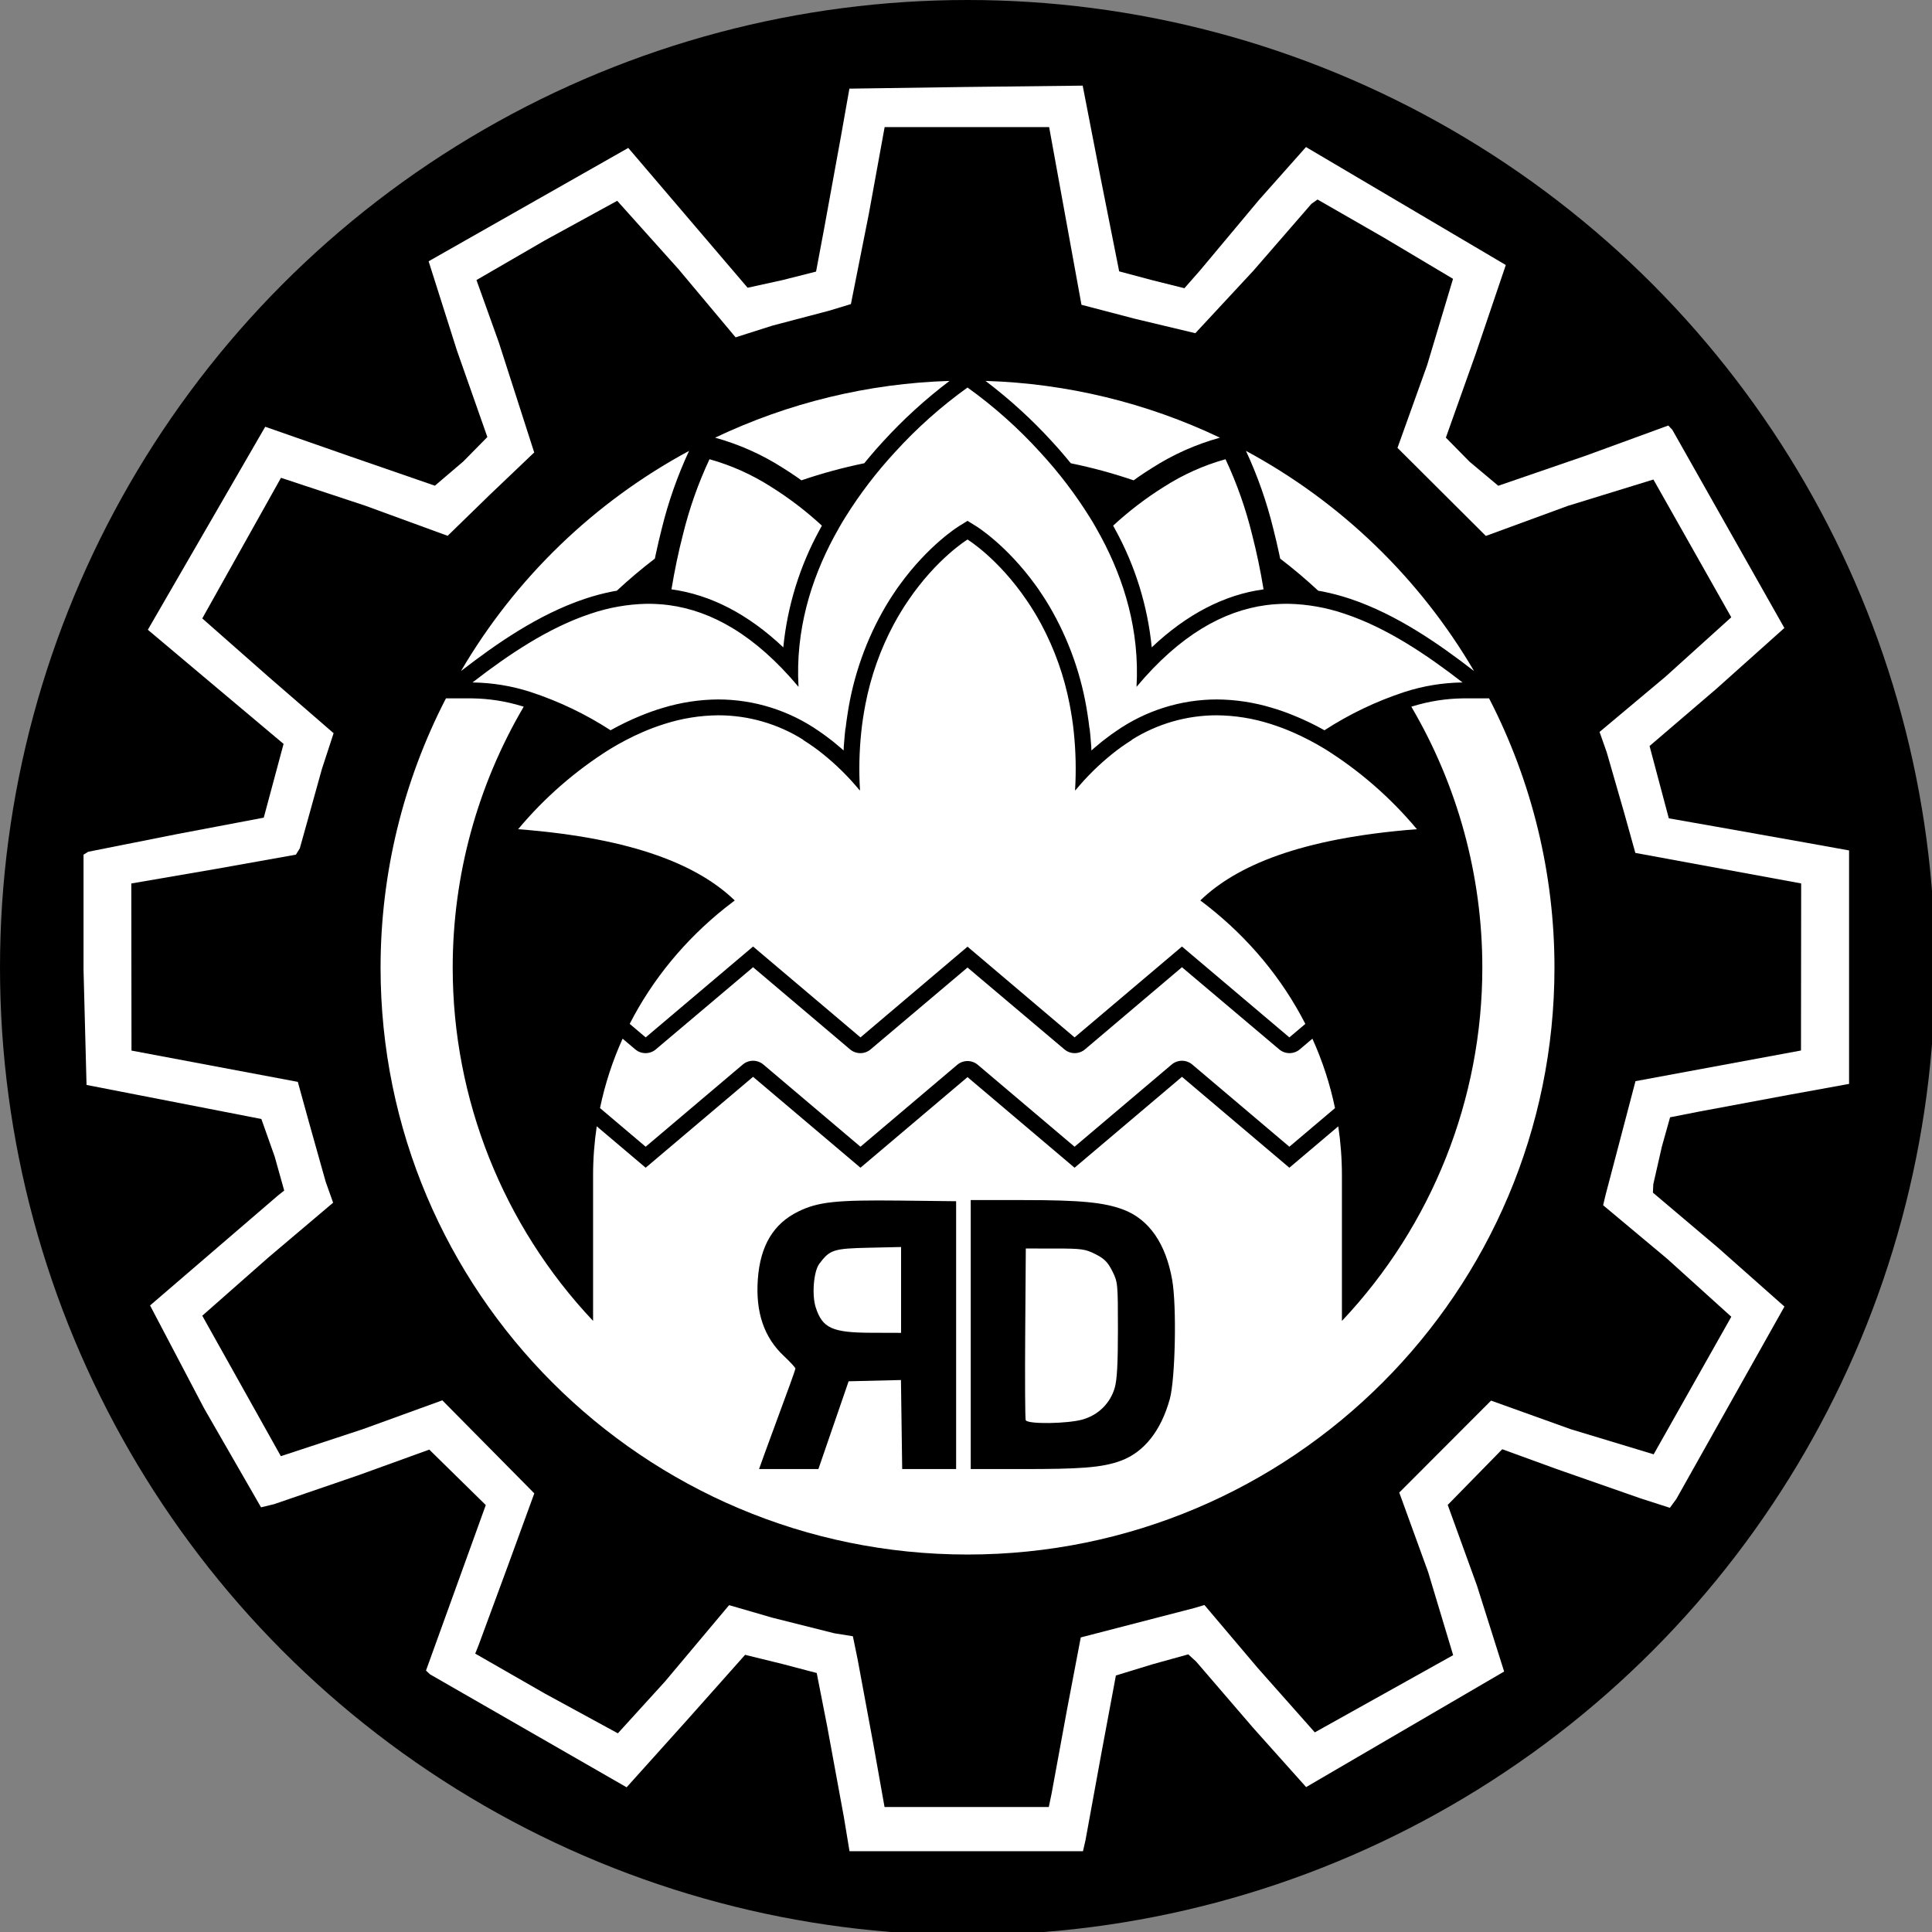 <?xml version="1.0" encoding="UTF-8" standalone="no"?>
<!-- Created with Inkscape (http://www.inkscape.org/) -->

<svg
   width="512"
   height="512"
   viewBox="0 0 135.467 135.467"
   version="1.1"
   id="svg5"
   xmlns="http://www.w3.org/2000/svg"
   xmlns:svg="http://www.w3.org/2000/svg">
  <rect x="0" y="0" width="135.467" height="135.467" fill="#808080" stroke="none"/>
  <defs
     id="defs2">
    <style
       id="style2">.cls-1{fill:#fff;}.cls-2{fill:none;}.cls-3{fill:#f0b01f;}.cls-4{mask:url(#mask);}.cls-5{clip-path:url(#clip-path);}</style>
  </defs>
  <g
     id="layer1"
     transform="translate(83.078,-60.133)">
    <g
       id="g6682"
       data-name="Layer 2"
       transform="matrix(0.265,0,0,0.265,-83.078,60.133)">
      <ellipse
         style="display:inline;fill:#000000;stroke:none;stroke-width:7.109;stroke-linecap:round;stroke-linejoin:round;paint-order:stroke markers fill"
         id="circle6678"
         cx="256"
         cy="256"
         rx="255.999"
         ry="256" />
      <path
         id="path6680"
         style="display:inline;fill:#ffffff;stroke:none;stroke-width:4.312;stroke-linecap:round;stroke-linejoin:round;paint-order:stroke markers fill"
         d="m 251.243,100.786 c -21.494,0.659 -42.617,5.774 -62.03,15.021 l 0.01,0.003 c 6.359,1.755 12.416,4.459 17.967,8.022 1.214,0.753 2.421,1.545 3.624,2.377 0.416,0.288 0.823,0.59 1.235,0.884 5.442,-1.855 10.995,-3.366 16.627,-4.52 0.479,-0.588 0.963,-1.171 1.453,-1.75 1.124,-1.348 2.301,-2.685 3.532,-4.011 5.358,-5.871 11.248,-11.23 17.584,-16.026 z m 9.516,0 c 6.335,4.796 12.224,10.156 17.582,16.026 1.23,1.326 2.408,2.663 3.532,4.011 0.492,0.58 0.977,1.166 1.457,1.755 5.631,1.153 11.185,2.66 16.626,4.515 0.411,-0.294 0.817,-0.596 1.232,-0.884 1.202,-0.832 2.41,-1.624 3.624,-2.377 5.551,-3.563 11.608,-6.267 17.967,-8.022 l 0.01,-0.003 C 303.374,106.559 282.252,101.444 260.758,100.786 Z M 256,102.537 c -6.992,5.013 -13.432,10.753 -19.214,17.124 -4.903,5.302 -9.293,11.055 -13.113,17.183 -0.531,0.843 -1.045,1.685 -1.559,2.612 -0.514,0.927 -1.004,1.77 -1.484,2.672 -6.068,11.335 -10.205,24.719 -9.345,39.61 -11.546,-13.796 -23.066,-20.117 -34.249,-21.617 -0.986,-0.135 -1.964,-0.227 -2.941,-0.278 -0.843,-0.059 -1.685,-0.084 -2.528,-0.084 h -0.431 c -5.085,0.106 -10.122,0.998 -14.933,2.646 -11.057,3.674 -21.575,10.728 -31.182,18.17 5.228,0.063 10.416,0.915 15.388,2.528 7.452,2.445 14.557,5.844 21.137,10.113 0.003,0.002 0.007,0.004 0.01,0.006 2.597,-1.46 5.285,-2.754 8.046,-3.874 0.969,-0.405 1.93,-0.766 2.899,-1.112 0.969,-0.346 1.946,-0.657 2.915,-0.944 4.75,-1.443 9.684,-2.193 14.648,-2.225 9.496,0.018 18.762,2.928 26.563,8.343 0.882,0.596 1.759,1.227 2.63,1.896 0.843,0.624 1.685,1.29 2.469,1.981 0.5,0.418 1.001,0.823 1.494,1.295 6.9e-4,-0.381 0.019,-0.761 0.048,-1.137 0.028,-0.383 0.065,-0.764 0.095,-1.143 0.042,-0.611 0.092,-1.216 0.149,-1.815 0.057,-0.598 0.121,-1.191 0.188,-1.777 l 0.048,-0.026 c 0.134,-1.162 0.3,-2.499 0.492,-3.64 1.507,-10.11 4.94,-19.836 10.113,-28.652 0.598,-1.011 1.197,-1.973 1.804,-2.883 0.371,-0.582 0.75,-1.138 1.129,-1.686 0.244,-0.346 0.48,-0.682 0.724,-1.01 7.66,-10.585 15.472,-15.448 15.81,-15.65 l 2.183,-1.349 2.183,1.349 c 0.337,0.202 8.15,5.065 15.81,15.65 0.244,0.329 0.48,0.665 0.724,1.01 0.379,0.548 0.759,1.104 1.129,1.686 0.607,0.91 1.205,1.872 1.804,2.883 5.173,8.816 8.606,18.542 10.113,28.652 0.192,1.141 0.358,2.478 0.492,3.64 l 0.048,0.026 c 0.067,0.586 0.131,1.178 0.188,1.777 0.057,0.598 0.107,1.204 0.149,1.815 0.029,0.379 0.066,0.759 0.095,1.143 0.028,0.377 0.047,0.757 0.048,1.137 0.493,-0.472 0.993,-0.876 1.494,-1.295 0.784,-0.691 1.626,-1.357 2.469,-1.981 0.871,-0.669 1.748,-1.3 2.63,-1.896 7.801,-5.415 17.066,-8.325 26.563,-8.343 4.964,0.032 9.898,0.781 14.648,2.225 0.969,0.287 1.946,0.598 2.915,0.944 0.969,0.346 1.93,0.707 2.899,1.112 2.761,1.12 5.449,2.414 8.046,3.874 0.004,-0.002 0.007,-0.004 0.01,-0.006 6.58,-4.268 13.685,-7.667 21.137,-10.113 4.973,-1.613 10.161,-2.466 15.388,-2.528 -9.607,-7.441 -20.125,-14.495 -31.182,-18.17 -4.811,-1.648 -9.849,-2.54 -14.933,-2.646 h -0.431 c -0.843,0 -1.685,0.025 -2.528,0.084 -0.978,0.051 -1.955,0.143 -2.941,0.278 -11.183,1.5 -22.703,7.822 -34.249,21.617 0.86,-14.891 -3.277,-28.275 -9.345,-39.61 -0.48,-0.902 -0.97,-1.745 -1.484,-2.672 -0.514,-0.927 -1.028,-1.769 -1.559,-2.612 -3.82,-6.128 -8.211,-11.881 -13.114,-17.183 C 269.432,113.29 262.992,107.55 256,102.537 Z m 73.676,16.764 c 3.08,6.632 5.508,13.549 7.243,20.653 0.565,2.225 1.096,4.466 1.576,6.741 0.081,0.365 0.148,0.739 0.226,1.106 3.492,2.669 6.852,5.506 10.069,8.5 0.417,0.073 0.835,0.137 1.25,0.221 2.405,0.48 4.779,1.111 7.105,1.888 12.548,4.163 23.933,12.253 32.461,18.827 l 0.186,0.144 0.24,0.186 C 375.64,152.975 354.759,132.818 329.676,119.301 Z m -147.352,9.4e-4 c -25.081,13.517 -45.961,33.673 -60.354,58.262 l 0.237,-0.184 0.186,-0.144 c 8.529,-6.573 19.913,-14.663 32.461,-18.827 2.327,-0.777 4.7,-1.407 7.105,-1.888 0.415,-0.084 0.833,-0.148 1.25,-0.221 3.217,-2.994 6.577,-5.83 10.068,-8.499 0.078,-0.368 0.147,-0.742 0.227,-1.108 0.48,-2.275 1.012,-4.516 1.576,-6.741 1.735,-7.104 4.164,-14.02 7.243,-20.652 z m 5.406,2.205 c -2.989,6.388 -5.34,13.055 -7.02,19.904 -1.214,4.702 -2.234,9.6 -3.043,14.53 10.374,1.416 20.302,6.564 29.589,15.345 1.082,-10.939 4.367,-21.545 9.658,-31.18 0.181,-0.338 0.363,-0.684 0.552,-1.022 -4.136,-3.826 -8.621,-7.256 -13.397,-10.245 -5.051,-3.245 -10.558,-5.716 -16.34,-7.331 z m 136.541,0 c -5.782,1.615 -11.29,4.086 -16.34,7.331 -4.776,2.989 -9.261,6.419 -13.397,10.245 0.189,0.338 0.371,0.684 0.552,1.022 5.291,9.635 8.576,20.242 9.658,31.18 9.287,-8.781 19.215,-13.929 29.589,-15.345 -0.809,-4.93 -1.829,-9.827 -3.043,-14.53 -1.679,-6.85 -4.031,-13.516 -7.02,-19.904 z M 256,142.752 c 0,0 -8.133,4.972 -15.717,16.181 -0.64,0.927 -1.264,1.904 -1.888,2.924 -0.624,1.02 -1.255,2.125 -1.87,3.254 -3.565,6.651 -6.105,13.802 -7.534,21.211 -0.236,1.23 -0.455,2.528 -0.649,3.775 -0.194,1.247 -0.338,2.418 -0.464,3.666 -0.531,5.101 -0.64,10.236 -0.328,15.355 -0.024,-0.029 -0.049,-0.058 -0.073,-0.087 0.002,0.037 0.004,0.075 0.006,0.112 -0.363,-0.441 -0.731,-0.876 -1.105,-1.307 -0.747,-0.862 -1.515,-1.705 -2.305,-2.527 -0.789,-0.822 -1.599,-1.624 -2.429,-2.405 -0.415,-0.39 -0.836,-0.775 -1.261,-1.155 -0.425,-0.38 -0.856,-0.754 -1.29,-1.123 -0.435,-0.369 -0.875,-0.733 -1.319,-1.091 -0.843,-0.683 -1.685,-1.323 -2.528,-1.922 -0.421,-0.299 -0.878,-0.614 -1.345,-0.926 -0.467,-0.312 -0.942,-0.62 -1.402,-0.902 l 0.056,-0.033 c -6.716,-4.226 -14.486,-6.475 -22.422,-6.49 -4.891,0.033 -9.748,0.814 -14.403,2.317 -0.961,0.303 -1.922,0.641 -2.883,0.995 -0.961,0.354 -1.904,0.741 -2.848,1.154 -1.483,0.64 -2.942,1.34 -4.391,2.099 -0.708,0.365 -1.407,0.744 -2.098,1.137 -0.683,0.379 -1.357,0.776 -2.023,1.181 -9.201,5.752 -17.434,12.925 -24.389,21.253 30.986,2.389 47.877,9.742 57.309,18.856 -0.876,0.653 -1.736,1.322 -2.588,2.001 -10.527,8.406 -19.162,18.836 -25.205,30.655 l 4.228,3.578 28.418,-24.044 28.417,24.044 28.241,-23.934 0.084,-0.076 0.084,0.076 28.241,23.934 28.417,-24.044 28.418,24.044 4.222,-3.572 c -6.17,-12.072 -15.04,-22.699 -25.874,-31.197 -0.029,-0.023 -0.057,-0.048 -0.087,-0.07 -0.604,-0.471 -1.212,-0.936 -1.827,-1.395 9.431,-9.114 26.323,-16.467 57.309,-18.856 -6.956,-8.329 -15.188,-15.502 -24.389,-21.253 -0.666,-0.405 -1.34,-0.802 -2.023,-1.181 -0.691,-0.393 -1.39,-0.772 -2.098,-1.137 -1.45,-0.758 -2.908,-1.458 -4.391,-2.099 -0.944,-0.413 -1.887,-0.8 -2.848,-1.154 -0.961,-0.354 -1.922,-0.692 -2.883,-0.995 -4.654,-1.503 -9.512,-2.284 -14.403,-2.317 -7.936,0.015 -15.705,2.264 -22.422,6.49 l 0.056,0.033 c -0.459,0.282 -0.935,0.59 -1.402,0.902 -0.467,0.312 -0.923,0.627 -1.345,0.926 -0.843,0.598 -1.685,1.239 -2.528,1.922 -0.444,0.358 -0.884,0.722 -1.319,1.091 -0.435,0.369 -0.865,0.743 -1.29,1.123 -0.425,0.38 -0.846,0.765 -1.261,1.155 -0.83,0.781 -1.64,1.583 -2.429,2.405 -0.789,0.822 -1.558,1.665 -2.305,2.527 -0.374,0.431 -0.742,0.866 -1.105,1.307 0.002,-0.037 0.004,-0.075 0.006,-0.112 -0.024,0.029 -0.049,0.058 -0.073,0.087 0.312,-5.119 0.203,-10.254 -0.328,-15.355 -0.126,-1.247 -0.271,-2.418 -0.464,-3.666 -0.194,-1.247 -0.413,-2.545 -0.649,-3.775 -1.429,-7.41 -3.97,-14.56 -7.534,-21.211 -0.615,-1.129 -1.246,-2.234 -1.87,-3.254 -0.624,-1.02 -1.247,-1.997 -1.888,-2.924 C 264.133,147.724 256,142.752 256,142.752 Z m -138.006,42.035 c -11.367,22.023 -17.298,46.446 -17.298,71.229 -1e-5,85.772 69.532,155.304 155.304,155.304 85.772,10e-6 155.304,-69.532 155.304,-155.304 -2e-5,-24.783 -5.931,-49.206 -17.298,-71.229 h -6.977 c -4.461,0.06 -8.891,0.755 -13.155,2.065 l -0.446,0.134 c 12.293,20.912 18.789,44.741 18.789,69.03 -1.4e-4,34.764 -13.292,68.212 -37.152,93.494 v -38.479 c 0,-4.415 -0.33,-8.758 -0.966,-13.009 L 341.159,308.974 312.741,284.922 284.325,308.974 256,284.997 l -28.325,23.976 -28.417,-24.052 -28.418,24.052 -12.947,-10.959 c -0.636,4.253 -0.967,8.598 -0.967,13.016 v 38.471 c -23.856,-25.281 -37.144,-58.726 -37.144,-93.486 2.9e-4,-24.284 6.496,-48.114 18.791,-69.03 l -0.448,-0.134 c -4.265,-1.31 -8.694,-2.005 -13.155,-2.065 z m 81.265,71.136 -25.73,21.735 c -1.571,1.33 -3.873,1.33 -5.444,0 l -3.347,-2.832 c -2.638,5.841 -4.657,11.985 -5.98,18.365 l 12.083,10.229 25.695,-21.752 c 0.786,-0.665 1.755,-0.997 2.723,-0.997 0.968,0 1.936,0.332 2.722,0.997 l 25.695,21.752 25.603,-21.676 c 0.786,-0.665 1.754,-0.997 2.722,-0.997 0.968,0 1.936,0.332 2.722,0.997 l 25.603,21.676 25.695,-21.752 c 0.786,-0.665 1.753,-0.997 2.722,-0.997 0.968,0 1.938,0.332 2.723,0.997 l 25.695,21.752 12.076,-10.222 c -1.323,-6.38 -3.342,-12.525 -5.98,-18.366 l -3.341,2.826 c -1.571,1.33 -3.873,1.33 -5.444,0 l -25.73,-21.735 -25.661,21.735 c -1.571,1.33 -3.872,1.33 -5.444,0 L 256,255.999 230.363,277.658 c -1.571,1.33 -3.873,1.33 -5.444,0 z" />
    </g>
    <g
       id="g6574"
       transform="matrix(1.269,0,0,1.271,-245.25,-44.314)"
       style="fill:#ff00ff">
      <path
         style="fill:#ffffff;stroke-width:0.271"
         d="m 174.407,182.336 -0.905,-4.914 -0.58,-2.95 -1.897,-0.498 -2.06,-0.505 -3.252,3.65 -3.294,3.658 -10.86,-6.23 -0.226,-0.21 1.652,-4.565 1.652,-4.565 -1.561,-1.53 -1.561,-1.53 -3.929,1.419 -4.648,1.592 -0.719,0.173 -3.14,-5.448 -2.992,-5.688 7.07,-6.068 0.342,-0.271 -0.528,-1.88 -0.734,-2.068 -9.66,-1.878 -0.166,-6.352 v -6.352 l 0.259,-0.16 4.938,-0.98 4.761,-0.901 1.095,-4.069 -3.736,-3.135 -3.764,-3.162 6.486,-11.199 4.664,1.626 4.71,1.626 1.577,-1.343 1.323,-1.343 -1.685,-4.785 -1.561,-4.91 11.032,-6.254 6.594,7.714 1.912,-0.419 1.87,-0.472 0.456,-2.426 0.921,-5.047 0.465,-2.62 6.415,-0.092 6.475,-0.074 0.993,5.105 1.023,5.141 1.848,0.492 1.757,0.438 0.869,-0.988 3.256,-3.887 2.592,-2.913 11.041,6.508 -1.656,4.878 -1.656,4.644 1.307,1.327 1.588,1.329 4.839,-1.661 4.558,-1.663 0.222,0.238 6.19,10.932 -3.766,3.363 -3.683,3.148 0.532,1.995 0.532,1.995 2.609,0.459 4.98,0.885 2.371,0.427 v 6.44 6.44 l -3.319,0.602 -4.945,0.921 -1.626,0.319 -0.453,1.614 -0.474,2.078 -0.022,0.464 3.59,3.032 3.678,3.254 -5.974,10.616 -0.356,0.486 -1.621,-0.521 -4.631,-1.616 -3.011,-1.095 -1.506,1.536 -1.506,1.536 1.615,4.45 1.502,4.742 -10.941,6.375 -2.924,-3.265 -3.149,-3.655 -0.439,-0.403 -1.97,0.546 -2.029,0.62 -0.799,4.274 -0.88,4.81 -0.14,0.61 h -6.45 -6.45 l -0.325,-1.965 z m 11.494,-1.219 0.86,-4.674 0.751,-3.934 6.283,-1.624 0.55,-0.164 2.942,3.471 3.157,3.555 7.644,-4.259 -1.383,-4.588 -1.595,-4.383 2.536,-2.536 2.536,-2.536 4.4,1.577 4.585,1.386 4.29,-7.59 -3.541,-3.195 -3.541,-2.956 0.128,-0.542 1.66,-6.303 9.144,-1.691 0.01,-9.217 -9.162,-1.684 -0.627,-2.245 -0.953,-3.3 -0.398,-1.129 3.639,-3.044 3.639,-3.281 -4.302,-7.6 -4.728,1.454 -4.531,1.658 -2.441,-2.429 -2.441,-2.429 1.638,-4.563 1.431,-4.763 -3.847,-2.288 -3.64,-2.087 -0.337,0.238 -3.211,3.693 -3.204,3.444 -3.31,-0.789 -2.981,-0.778 -0.733,-4.02 -0.893,-4.901 -0.16,-0.881 h -4.545 -4.545 l -0.873,4.786 -0.991,4.977 -1.208,0.366 -3.126,0.821 -2.037,0.647 -3.16,-3.766 -3.382,-3.766 -3.999,2.186 -3.777,2.186 1.234,3.437 1.956,6.074 -2.455,2.336 -2.328,2.263 -4.545,-1.659 -4.663,-1.541 -4.35,7.757 3.667,3.226 3.59,3.106 -0.646,1.971 -0.826,2.966 -0.396,1.415 -0.215,0.348 -4.446,0.792 -4.649,0.798 0.01,9.219 9.19,1.726 0.619,2.238 0.923,3.28 0.409,1.147 -3.577,3.022 -3.653,3.214 4.342,7.749 4.516,-1.485 4.406,-1.596 2.541,2.566 2.541,2.566 -1.453,3.977 -1.633,4.42 -0.179,0.443 3.839,2.199 4.043,2.199 2.613,-2.868 2.972,-3.535 0.562,-0.668 2.394,0.694 3.419,0.858 1.025,0.164 0.259,1.255 0.875,4.71 0.616,3.455 h 4.538 4.538 z"
         id="path4679" />
      <path
         style="fill:#000000;stroke-width:0.124"
         d="m 169.736,163.221 c 0,0 0.471,-1.324 1.017,-2.786 0.546,-1.462 0.993,-2.702 0.993,-2.756 0,-0.054 -0.285,-0.364 -0.633,-0.69 -1.103,-1.031 -1.574,-2.412 -1.445,-4.235 0.131,-1.851 0.861,-3.072 2.239,-3.743 1.098,-0.534 2.086,-0.64 5.614,-0.601 l 3.104,0.035 v 7.388 7.388 h -1.49 -1.49 l -0.034,-2.456 -0.034,-2.456 -1.446,0.035 -1.446,0.035 -0.835,2.421 -0.835,2.421 z m 7.847,-9.881 v -2.369 l -1.792,0.04 c -1.945,0.044 -2.146,0.109 -2.727,0.887 -0.311,0.416 -0.418,1.714 -0.198,2.4 0.369,1.15 0.91,1.398 3.072,1.404 l 1.645,0.005 z m 3.849,2.493 v -7.451 h 2.909 c 3.143,0 4.447,0.124 5.514,0.523 1.427,0.534 2.359,1.874 2.711,3.897 0.251,1.442 0.169,5.453 -0.133,6.549 -0.484,1.751 -1.416,2.929 -2.698,3.408 -1.067,0.399 -2.37,0.462 -5.456,0.462 h -2.847 z m 6.217,4.643 c 0.851,-0.252 1.496,-0.897 1.74,-1.739 0.127,-0.438 0.176,-1.332 0.176,-3.214 0,-2.544 -0.008,-2.623 -0.314,-3.229 -0.25,-0.493 -0.441,-0.685 -0.931,-0.93 -0.562,-0.282 -0.76,-0.309 -2.231,-0.31 l -1.614,-8.6e-4 -0.033,4.656 c -0.018,2.561 -0.006,4.726 0.027,4.812 0.09,0.236 2.34,0.205 3.18,-0.044 z"
         id="path2711" />
    </g>
  </g>
</svg>
